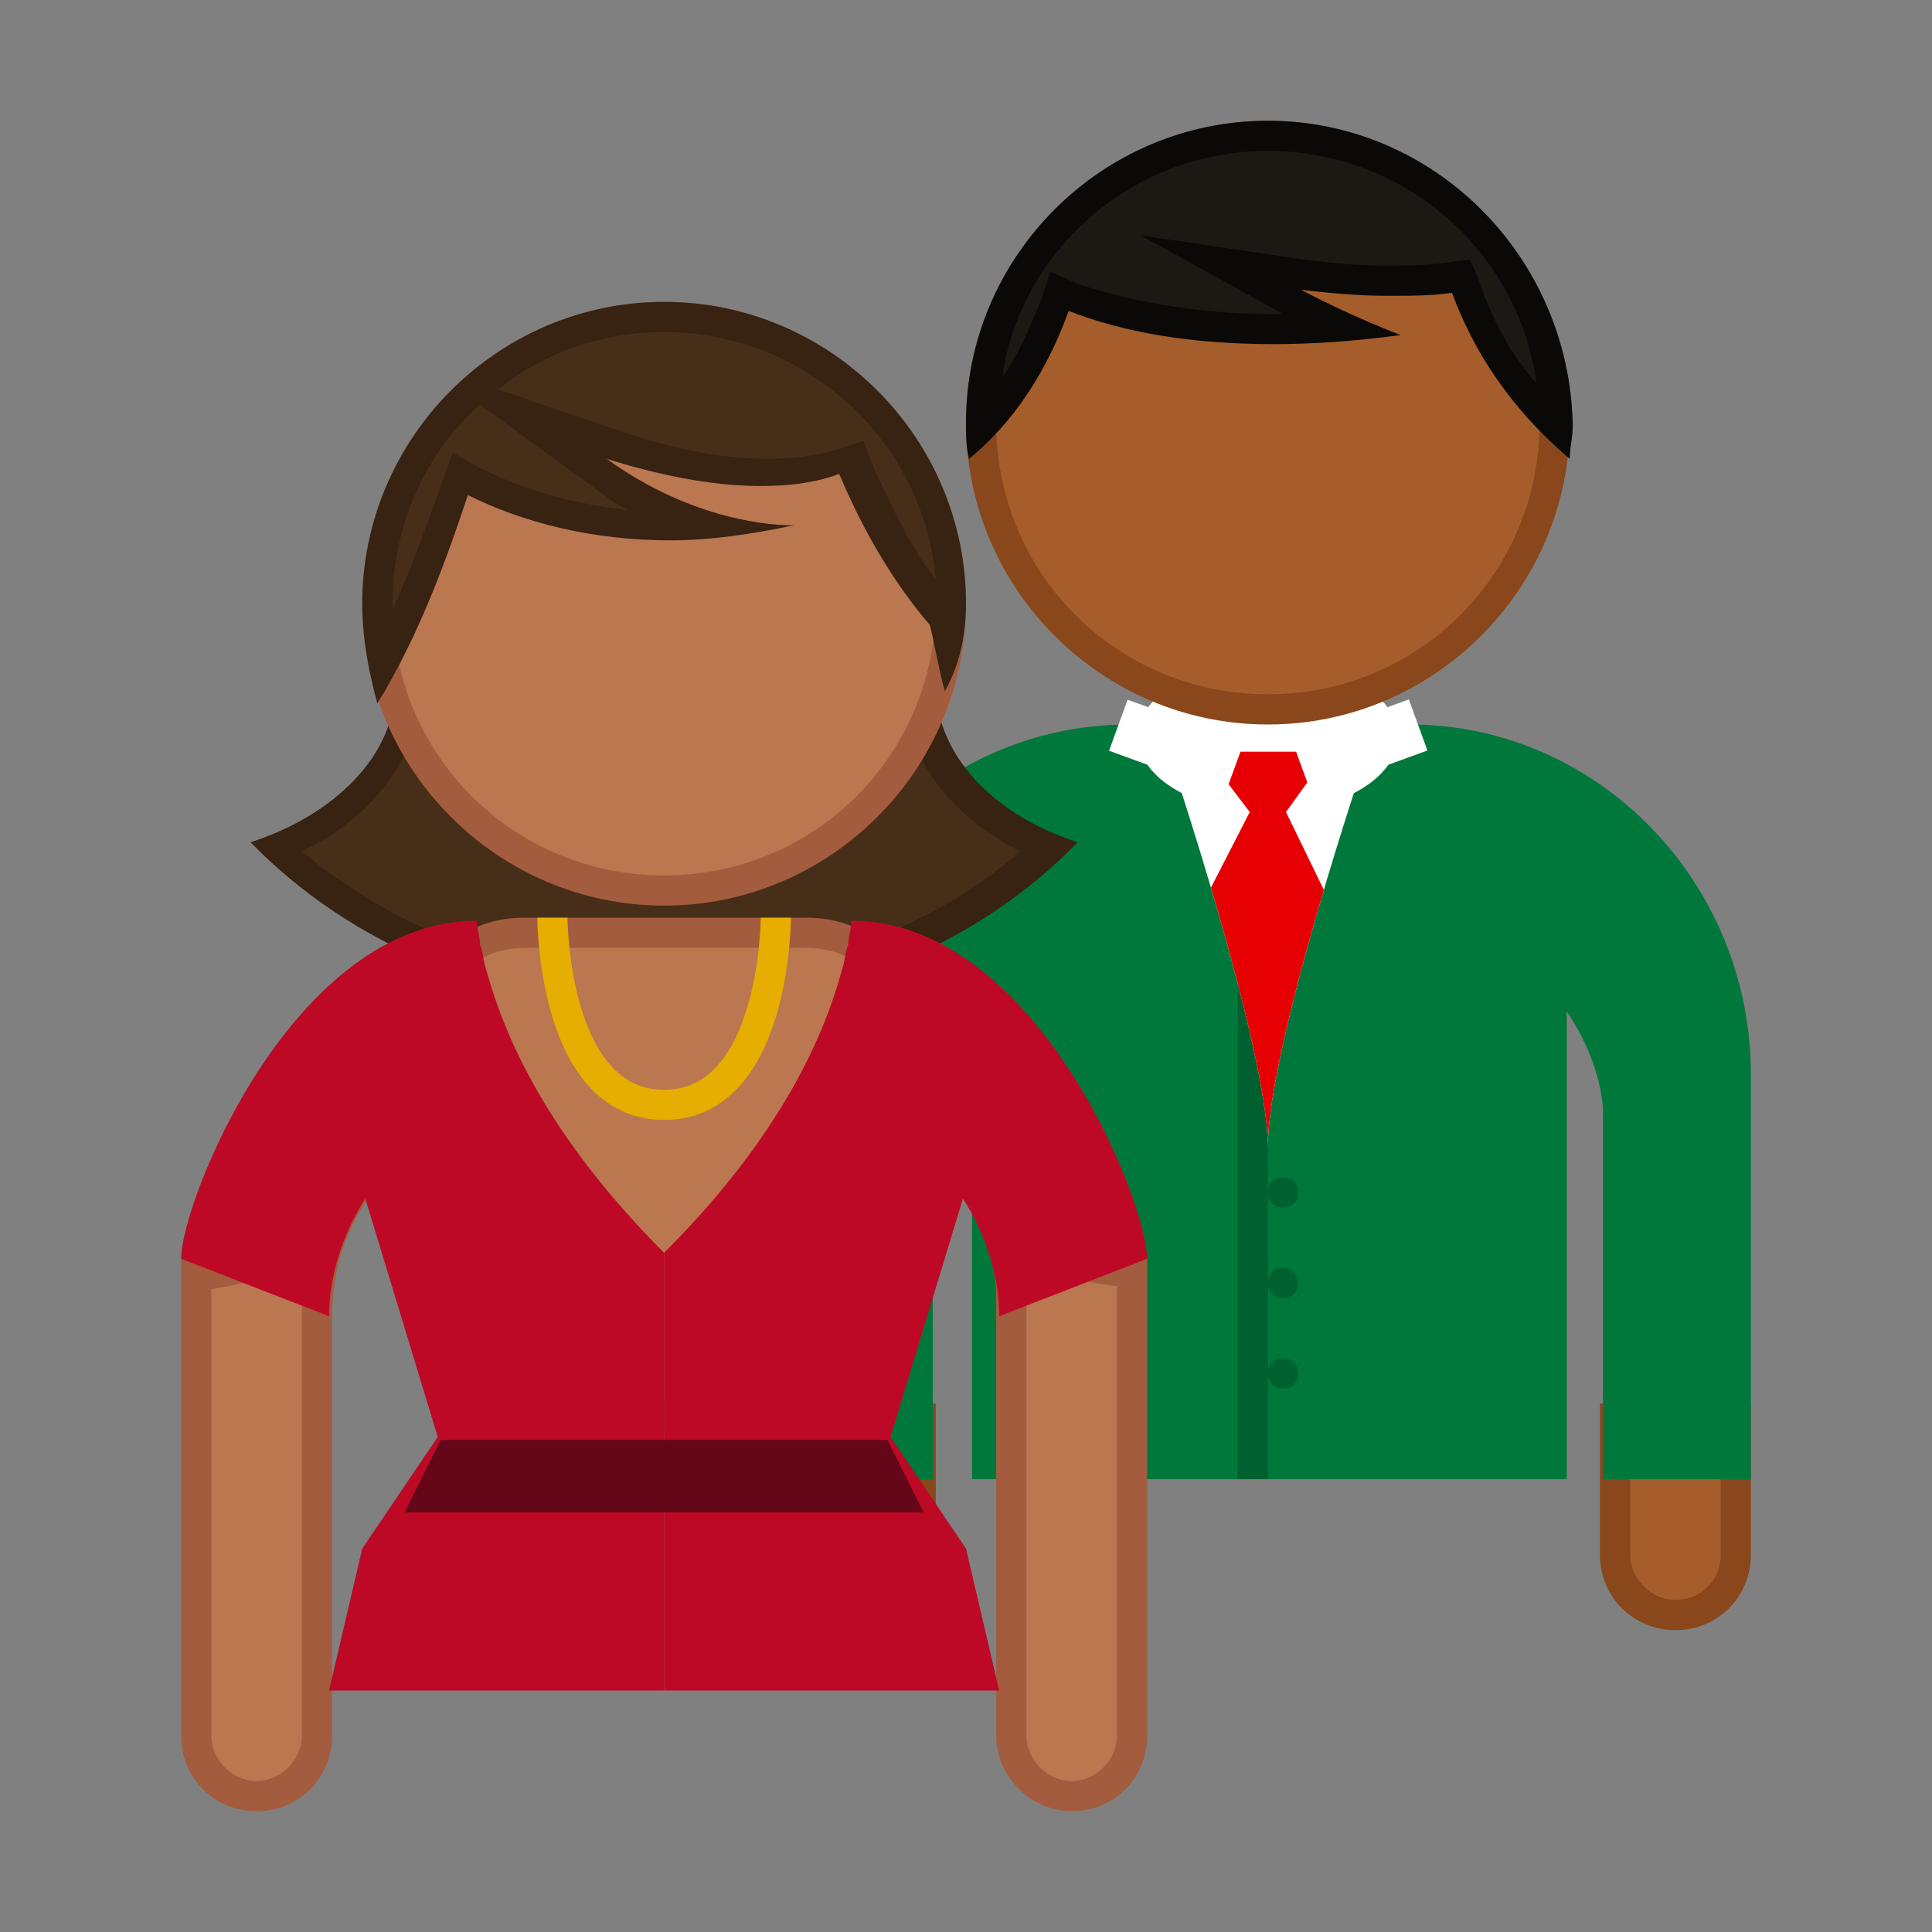 <?xml version="1.0" encoding="utf-8"?>
<!-- Generator: Adobe Illustrator 18.1.1, SVG Export Plug-In . SVG Version: 6.00 Build 0)  -->
<!DOCTYPE svg PUBLIC "-//W3C//DTD SVG 1.1//EN" "http://www.w3.org/Graphics/SVG/1.1/DTD/svg11.dtd">
<svg version="1.1" id="Ebene_1" xmlns="http://www.w3.org/2000/svg" xmlns:xlink="http://www.w3.org/1999/xlink" x="0px" y="0px"
	 width="64px" height="64px" viewBox="0 0 64 64" enable-background="new 0 0 64 64" xml:space="preserve">
<rect x="0" y="0" width="64" height="64" fill="#808080" stroke="none"/>
<g>
	<g>
		<path fill="#A55D2B" d="M28.5,53.5c-1.1,0-2-0.9-2-2V47h4v4.5C30.5,52.6,29.6,53.5,28.5,53.5z"/>
		<g>
			<path fill="#89471B" d="M30,47.5v4c0,0.9-0.7,1.5-1.5,1.5c-0.8,0-1.5-0.7-1.5-1.5v-4H30 M31,46.5h-5v5c0,1.4,1.1,2.5,2.5,2.5
				c1.4,0,2.5-1.1,2.5-2.5V46.5L31,46.5z"/>
		</g>
	</g>
	<g>
		<path fill="#A55D2B" d="M55.5,53.5c-1.1,0-2-0.9-2-2V47h4v4.5C57.5,52.6,56.6,53.5,55.5,53.5z"/>
		<g>
			<path fill="#89471B" d="M57,47.5v4c0,0.9-0.7,1.5-1.5,1.5c-0.8,0-1.5-0.7-1.5-1.5v-4H57 M58,46.5h-5v5c0,1.4,1.1,2.5,2.5,2.5
				c1.4,0,2.5-1.1,2.5-2.5V46.5L58,46.5z"/>
		</g>
	</g>
	<path fill="#00783C" d="M46.7,24h-9.3c-6.3,0-11.3,5.2-11.3,11.5v0.8c0,0.2-0.1,0.4-0.1,0.6V49h4.9v-6.7v-4.8
		c0-1.5,0.5-2.8,1.3-3.9V49h19.7V33.5c0.6,0.9,1.1,2,1.2,3.2c0,0.1,0,0.1,0,0.2V49H58V37.6v-0.7v-1.3C58,29.2,52.9,24,46.7,24z"/>
	<ellipse fill="#FFFFFF" cx="42" cy="24.4" rx="4.3" ry="2.5"/>
	<rect x="41" y="30" opacity="0.2" width="1" height="19"/>
	<path opacity="0.2" d="M42.5,39L42.5,39c-0.3,0-0.5,0.2-0.5,0.5l0,0c0,0.3,0.2,0.5,0.5,0.5l0,0c0.3,0,0.5-0.2,0.5-0.5l0,0
		C43,39.2,42.8,39,42.5,39z"/>
	<path opacity="0.2" d="M42.5,42L42.5,42c-0.3,0-0.5,0.2-0.5,0.5l0,0c0,0.3,0.2,0.5,0.5,0.5l0,0c0.3,0,0.5-0.2,0.5-0.5l0,0
		C43,42.2,42.8,42,42.5,42z"/>
	<path opacity="0.2" d="M42.5,45L42.5,45c-0.3,0-0.5,0.2-0.5,0.5l0,0c0,0.3,0.2,0.5,0.5,0.5l0,0c0.3,0,0.5-0.2,0.5-0.5l0,0
		C43,45.2,42.8,45,42.5,45z"/>
	<g>
		<defs>
			<path id="SVGID_57_" d="M38.7,24.9c0,0,3.3,9.8,3.3,13.1c0-3.4,3.3-13.1,3.3-13.1H38.7z"/>
		</defs>
		<clipPath id="SVGID_2_">
			<use xlink:href="#SVGID_57_"  overflow="visible"/>
		</clipPath>
		<path clip-path="url(#SVGID_2_)" fill="#FFFFFF" d="M38.7,24.9c0,0,3.3,9.8,3.3,13.1c0-3.4,3.3-13.1,3.3-13.1H38.7z"/>
		<polygon clip-path="url(#SVGID_2_)" fill="#E70003" points="39.5,24.4 41.4,26.9 39.5,30.6 42,38 44.4,30.6 42.6,26.9 44.4,24.4 
					"/>
	</g>
	<rect x="43" y="23.8" transform="matrix(0.94 -0.342 0.342 0.94 -5.744 16.905)" fill="#FFFFFF" width="4.1" height="1.8"/>
	
		<rect x="36.9" y="23.8" transform="matrix(0.94 0.342 -0.342 0.94 10.808 -11.814)" fill="#FFFFFF" width="4.1" height="1.8"/>
	<g>
		<path fill="#A55D2B" d="M42,23.5c-5.2,0-9.5-4.3-9.5-9.5s4.3-9.5,9.5-9.5s9.5,4.3,9.5,9.5S47.2,23.5,42,23.5z"/>
		<g>
			<path fill="#89471B" d="M42,5c5,0,9,4,9,9s-4,9-9,9s-9-4-9-9S37,5,42,5 M42,4c-5.5,0-10,4.5-10,10c0,5.5,4.5,10,10,10
				s10-4.5,10-10C52,8.5,47.5,4,42,4L42,4z"/>
		</g>
	</g>
	<g>
		<path fill="#1C1914" d="M32.5,14c0-5.2,4.3-9.5,9.5-9.5s9.5,4.3,9.5,9.5c0,0,0,0,0,0c-1.4-1.3-2.4-2.8-3-4.6l-0.1-0.4l-0.4,0
			c-0.7,0.1-1.4,0.1-2,0.1c-1,0-1.9-0.1-2.8-0.2l-2.7-0.4l2.4,1.3c0.6,0.3,1.1,0.6,1.6,0.8c-0.8,0.1-1.5,0.1-2.3,0.1
			c-2.5,0-4.7-0.4-6.6-1.1l-0.5-0.2l-0.2,0.5c-0.6,1.7-1.4,3-2.4,4C32.5,14.1,32.5,14,32.5,14z"/>
		<g>
			<path fill="#0A0907" d="M42,5c4.5,0,8.3,3.3,8.9,7.7c-0.9-1-1.5-2.2-1.9-3.4l-0.3-0.7l-0.8,0.1c-0.7,0.1-1.4,0.1-2,0.1
				c-0.9,0-1.9-0.1-2.7-0.2l-5.4-0.8l4.7,2.6c-0.1,0-0.2,0-0.4,0c-2.4,0-4.6-0.4-6.4-1l-0.9-0.4l-0.3,0.9c-0.4,1-0.8,1.9-1.3,2.6
				C33.8,8.3,37.5,5,42,5 M42,4c-5.5,0-10,4.5-10,10c0,0.4,0,0.8,0.1,1.2c1.1-0.9,2.4-2.4,3.3-4.9c1.8,0.7,4,1.1,6.8,1.1
				c1.3,0,2.7-0.1,4.2-0.3c0,0-1.6-0.6-3.3-1.5c0.9,0.1,1.8,0.2,2.9,0.2c0.7,0,1.4,0,2.1-0.1c0.7,1.9,1.9,3.8,3.9,5.5
				c0-0.4,0.1-0.7,0.1-1.1C52,8.5,47.5,4,42,4L42,4z"/>
		</g>
	</g>
</g>
<g>
	<g>
		<path fill="#472E18" d="M22,32.9c-4.9,0-9.5-1.7-12.8-4.8c2.5-1,4.1-2.8,4.3-4.9h16.9c0.2,2.1,1.9,3.9,4.3,4.9
			C31.5,31.1,26.9,32.9,22,32.9z"/>
		<g>
			<path fill="#382211" d="M30,23.7c0.4,1.9,1.8,3.5,3.8,4.5c-3.1,2.7-7.4,4.2-11.9,4.2c-4.5,0-8.7-1.5-11.9-4.2
				c2.1-1,3.5-2.7,3.8-4.5H30 M31,22.7H13.1c0,0,0,0,0,0c0,2.3-2,4.3-4.8,5.2c3.3,3.4,8.2,5.5,13.7,5.5c5.5,0,10.4-2.1,13.7-5.5
				C32.9,27,31,25,31,22.7C31,22.7,31,22.7,31,22.7L31,22.7z"/>
		</g>
	</g>
	<g>
		<path fill="#BA7750" d="M35.5,59.5c-1.1,0-2-0.9-2-2V42.8c-0.2-1.3-0.6-2.4-1.2-3.3L32,39l-10,8l-9.9-8l-0.3,0.4
			c-0.8,1.2-1.3,2.6-1.3,4.2v13.9c0,1.1-0.9,2-2,2c-1.1,0-2-0.9-2-2V42.2c4.4-0.2,5.6-3.6,6.6-6.6c0.9-2.5,1.7-4.7,4.2-4.7h9.3
			c2.6,0,3.3,2.2,4.2,4.7c1.1,3,2.2,6.3,6.6,6.6v15.3C37.5,58.6,36.6,59.5,35.5,59.5z"/>
		<g>
			<path fill="#A35C3D" d="M26.7,31.4c2.1,0,2.8,1.6,3.8,4.4c0.3,0.9,0.7,1.9,1.2,2.9L31.3,39L22,46.4L12.8,39l-0.4-0.3
				c0.5-0.9,0.8-1.9,1.2-2.9c1-2.8,1.7-4.4,3.8-4.4H26.7 M10.3,41.4c-0.2,0.7-0.3,1.4-0.3,2.2v13.9c0,0.8-0.7,1.5-1.5,1.5
				C7.7,59,7,58.3,7,57.5V42.7C8.4,42.5,9.4,42.1,10.3,41.4 M33.8,41.4c0.8,0.6,1.9,1.1,3.2,1.2v14.9c0,0.8-0.7,1.5-1.5,1.5
				c-0.8,0-1.5-0.7-1.5-1.5V43v-0.3v-0.1l0-0.1C33.9,42.2,33.9,41.8,33.8,41.4 M26.7,30.4h-9.3c-6.3,0-3.1,11.3-11.4,11.3v15.8
				C6,58.9,7.1,60,8.5,60h0c1.4,0,2.5-1.1,2.5-2.5V43.6c0-1.4,0.4-2.8,1.2-3.9l9.8,7.9l9.9-7.9c0.6,0.9,1,1.9,1.1,3V43v14.5
				c0,1.4,1.2,2.5,2.5,2.5h0c1.4,0,2.5-1.1,2.5-2.5V41.7C29.8,41.7,32.9,30.4,26.7,30.4L26.7,30.4z"/>
		</g>
	</g>
	<path fill="#BD0926" d="M33.1,56H22V41.5c3.9-3.9,5.3-7.2,5.9-9.4c0.1-0.3,0.1-0.6,0.2-0.8c0-0.3,0.1-0.5,0.1-0.8
		c6.1,0,9.8,9.3,9.8,11.2l-4.9,1.9c0-1.4-0.5-2.8-1.2-3.9l-2.4,7.9l2.5,3.7L33.1,56z"/>
	<path fill="#BD0926" d="M10.9,56H22V41.5c-3.9-3.9-5.3-7.2-5.9-9.4c-0.1-0.3-0.1-0.6-0.2-0.8c0-0.3-0.1-0.5-0.1-0.8
		c-6.1,0-9.8,9.3-9.8,11.2l4.9,1.9c0-1.4,0.5-2.8,1.2-3.9l2.4,7.9l-2.5,3.7L10.9,56z"/>
	<g>
		<path fill="#BA7750" d="M22,29.5c-5.2,0-9.5-4.3-9.5-9.5s4.3-9.5,9.5-9.5s9.5,4.3,9.5,9.5S27.2,29.5,22,29.5z"/>
		<g>
			<path fill="#A35C3D" d="M22,11c5,0,9,4,9,9s-4,9-9,9s-9-4-9-9S17,11,22,11 M22,10c-5.5,0-10,4.5-10,10c0,5.5,4.5,10,10,10
				s10-4.5,10-10C32,14.5,27.5,10,22,10L22,10z"/>
		</g>
	</g>
	<g>
		<path fill="#472E18" d="M12.7,21.9c-0.1-0.6-0.2-1.3-0.2-1.9c0-5.2,4.3-9.5,9.5-9.5s9.5,4.3,9.5,9.5c0,0.2,0,0.4,0,0.7l0-0.1
			l-0.1-0.1c-1.1-1.2-2.1-2.8-2.9-4.8l-0.2-0.4l-0.4,0.1c-0.7,0.2-1.6,0.3-2.5,0.3c-1.5,0-3.2-0.3-5-0.9l-3-1l2.6,1.9
			c1.2,0.9,2.3,1.4,3.3,1.7c-0.3,0-0.7,0-1,0c-2.3,0-4.5-0.5-6.5-1.5l-0.5-0.2l-0.2,0.5C14.4,18.3,13.6,20.2,12.7,21.9z"/>
		<g>
			<path fill="#382211" d="M22,11c4.7,0,8.6,3.6,9,8.2c-0.8-1-1.4-2.3-2.1-3.8l-0.3-0.8l-0.9,0.3c-0.7,0.2-1.5,0.3-2.3,0.3
				c-1.4,0-3-0.3-4.8-0.9l-4.1-1.4C18,11.7,19.9,11,22,11 M15.9,13.4l3.7,2.7c0.4,0.3,0.8,0.6,1.2,0.8c-1.7-0.2-3.3-0.6-4.9-1.4
				L15,15l-0.4,1.1c-0.5,1.4-1,2.8-1.6,4.1c0-0.1,0-0.1,0-0.2C13,17.4,14.1,15,15.9,13.4 M22,10c-5.5,0-10,4.5-10,10
				c0,1.1,0.2,2.2,0.5,3.3c0.1-0.2,0.2-0.3,0.3-0.5c1.2-2.1,2-4.3,2.7-6.4c1.8,0.9,4.1,1.5,6.7,1.5c1.3,0,2.7-0.2,4.1-0.5
				c0,0,0,0-0.1,0c-0.5,0-3.2-0.1-6.1-2.2c1.6,0.5,3.4,0.9,5.1,0.9c0.9,0,1.8-0.1,2.6-0.4c0.8,1.9,1.8,3.6,3,5
				c0.2,0.8,0.3,1.5,0.5,2.2C31.8,22,32,21,32,20C32,14.5,27.5,10,22,10L22,10z"/>
		</g>
	</g>
	<path fill="none" stroke="#E5AE00" stroke-miterlimit="10" d="M18.3,30.4c0,0,0,6.2,3.7,6.2c3.7,0,3.7-6.2,3.7-6.2"/>
	<polygon fill="#660619" points="30.6,50.1 13.4,50.1 14.6,47.7 29.4,47.7 	"/>
</g>
</svg>
